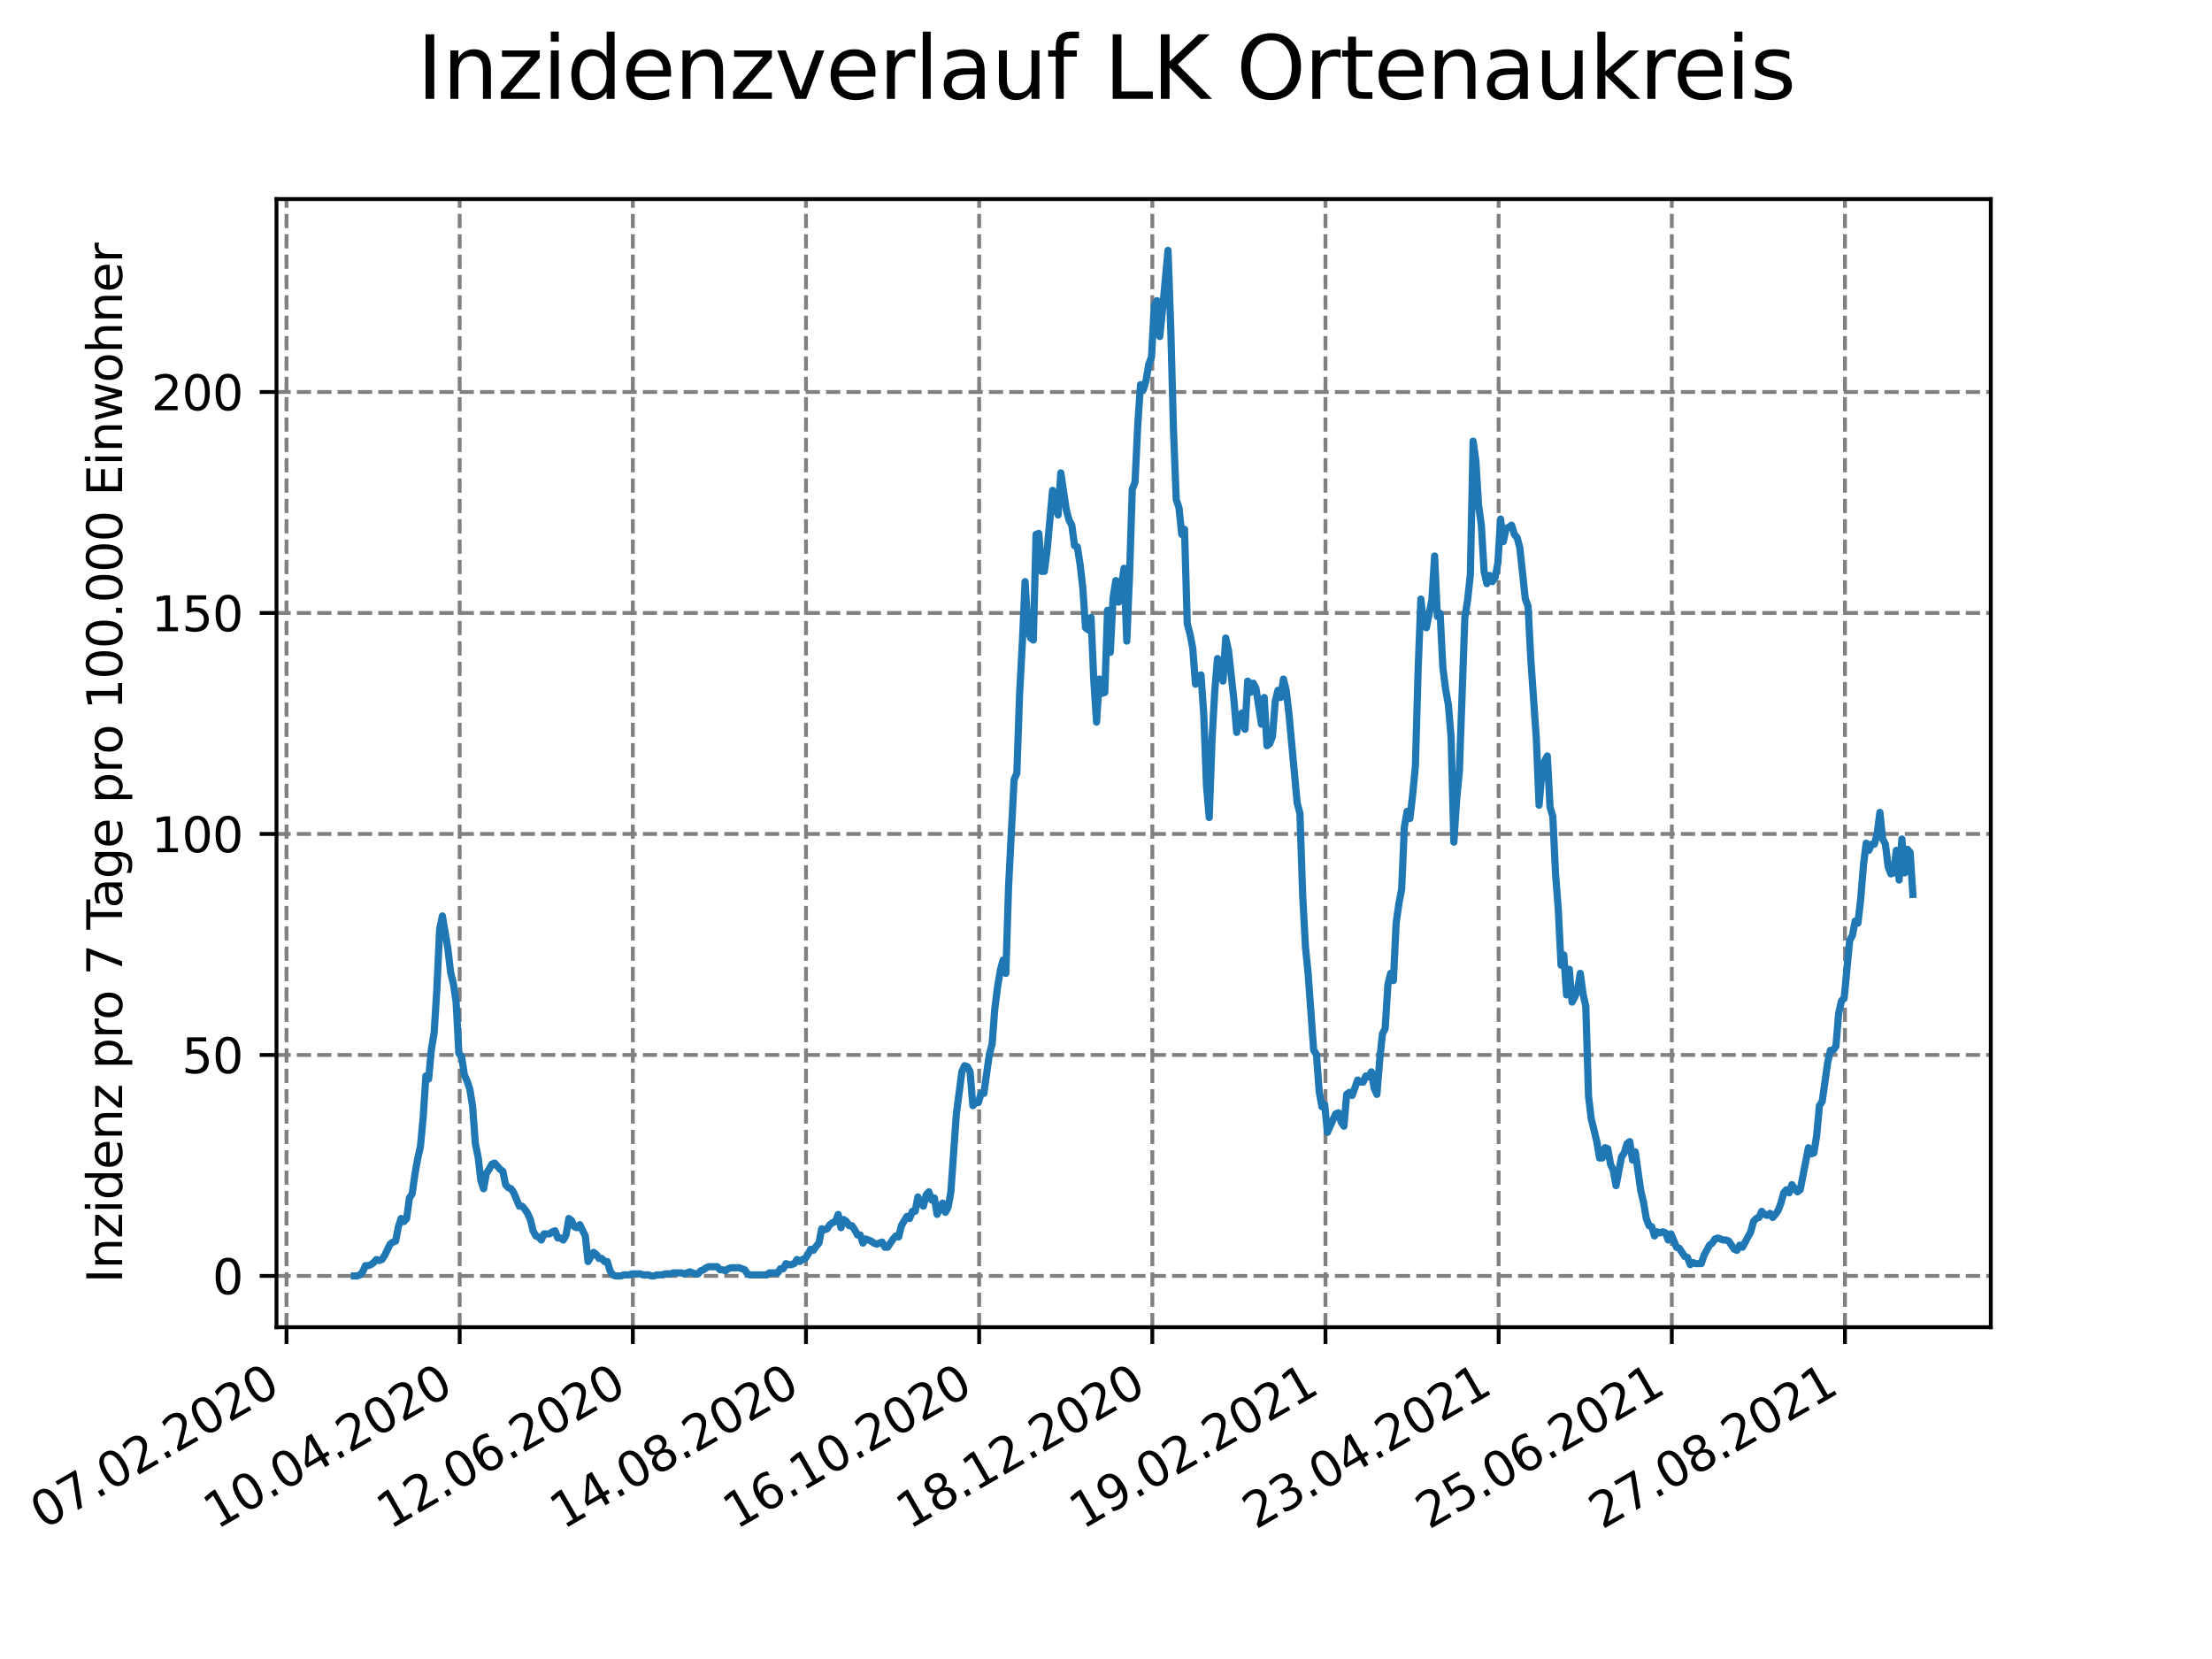 <?xml version="1.0" encoding="utf-8" standalone="no"?>
<!DOCTYPE svg PUBLIC "-//W3C//DTD SVG 1.1//EN"
  "http://www.w3.org/Graphics/SVG/1.1/DTD/svg11.dtd">
<svg height="345.6pt" version="1.1" viewBox="0 0 460.8 345.6" width="460.8pt" xmlns="http://www.w3.org/2000/svg" xmlns:xlink="http://www.w3.org/1999/xlink">
 <defs>
  <style type="text/css">*{stroke-linecap:butt;stroke-linejoin:round;}</style>
 </defs>
 <g id="figure_1">
  <g id="patch_1">
   <path d="M 0 345.6 
L 460.8 345.6 
L 460.8 0 
L 0 0 
z
" style="fill:#ffffff;"/>
  </g>
  <g id="axes_1">
   <g id="patch_2">
    <path d="M 57.6 276.48 
L 414.72 276.48 
L 414.72 41.472 
L 57.6 41.472 
z
" style="fill:#ffffff;"/>
   </g>
   <g id="matplotlib.axis_1">
    <g id="xtick_1">
     <g id="line2d_1">
      <path clip-path="url(#pcaaca13bb4)" d="M 59.685 276.48 
L 59.685 41.472 
" style="fill:none;stroke:#808080;stroke-dasharray:2.96,1.28;stroke-dashoffset:0;stroke-width:0.8;"/>
     </g>
     <g id="line2d_2">
      <defs>
       <path d="M 0 0 
L 0 3.5 
" id="m3cf83a7c91" style="stroke:#000000;stroke-width:0.8;"/>
      </defs>
      <g>
       <use style="stroke:#000000;stroke-width:0.8;" x="59.685" xlink:href="#m3cf83a7c91" y="276.48"/>
      </g>
     </g>
     <g id="text_1">
      <!-- 07.02.2020 -->
      <g transform="translate(9.06 318.689)rotate(-30)scale(0.1 -0.1)">
       <defs>
        <path d="M 2034 4250 
Q 1547 4250 1301 3770 
Q 1056 3291 1056 2328 
Q 1056 1369 1301 889 
Q 1547 409 2034 409 
Q 2525 409 2770 889 
Q 3016 1369 3016 2328 
Q 3016 3291 2770 3770 
Q 2525 4250 2034 4250 
z
M 2034 4750 
Q 2819 4750 3233 4129 
Q 3647 3509 3647 2328 
Q 3647 1150 3233 529 
Q 2819 -91 2034 -91 
Q 1250 -91 836 529 
Q 422 1150 422 2328 
Q 422 3509 836 4129 
Q 1250 4750 2034 4750 
z
" id="DejaVuSans-30" transform="scale(0.016)"/>
        <path d="M 525 4666 
L 3525 4666 
L 3525 4397 
L 1831 0 
L 1172 0 
L 2766 4134 
L 525 4134 
L 525 4666 
z
" id="DejaVuSans-37" transform="scale(0.016)"/>
        <path d="M 684 794 
L 1344 794 
L 1344 0 
L 684 0 
L 684 794 
z
" id="DejaVuSans-2e" transform="scale(0.016)"/>
        <path d="M 1228 531 
L 3431 531 
L 3431 0 
L 469 0 
L 469 531 
Q 828 903 1448 1529 
Q 2069 2156 2228 2338 
Q 2531 2678 2651 2914 
Q 2772 3150 2772 3378 
Q 2772 3750 2511 3984 
Q 2250 4219 1831 4219 
Q 1534 4219 1204 4116 
Q 875 4013 500 3803 
L 500 4441 
Q 881 4594 1212 4672 
Q 1544 4750 1819 4750 
Q 2544 4750 2975 4387 
Q 3406 4025 3406 3419 
Q 3406 3131 3298 2873 
Q 3191 2616 2906 2266 
Q 2828 2175 2409 1742 
Q 1991 1309 1228 531 
z
" id="DejaVuSans-32" transform="scale(0.016)"/>
       </defs>
       <use xlink:href="#DejaVuSans-30"/>
       <use x="63.623" xlink:href="#DejaVuSans-37"/>
       <use x="127.246" xlink:href="#DejaVuSans-2e"/>
       <use x="159.033" xlink:href="#DejaVuSans-30"/>
       <use x="222.656" xlink:href="#DejaVuSans-32"/>
       <use x="286.279" xlink:href="#DejaVuSans-2e"/>
       <use x="318.066" xlink:href="#DejaVuSans-32"/>
       <use x="381.689" xlink:href="#DejaVuSans-30"/>
       <use x="445.312" xlink:href="#DejaVuSans-32"/>
       <use x="508.936" xlink:href="#DejaVuSans-30"/>
      </g>
     </g>
    </g>
    <g id="xtick_2">
     <g id="line2d_3">
      <path clip-path="url(#pcaaca13bb4)" d="M 95.758 276.48 
L 95.758 41.472 
" style="fill:none;stroke:#808080;stroke-dasharray:2.96,1.28;stroke-dashoffset:0;stroke-width:0.8;"/>
     </g>
     <g id="line2d_4">
      <g>
       <use style="stroke:#000000;stroke-width:0.8;" x="95.758" xlink:href="#m3cf83a7c91" y="276.48"/>
      </g>
     </g>
     <g id="text_2">
      <!-- 10.04.2020 -->
      <g transform="translate(45.133 318.689)rotate(-30)scale(0.1 -0.1)">
       <defs>
        <path d="M 794 531 
L 1825 531 
L 1825 4091 
L 703 3866 
L 703 4441 
L 1819 4666 
L 2450 4666 
L 2450 531 
L 3481 531 
L 3481 0 
L 794 0 
L 794 531 
z
" id="DejaVuSans-31" transform="scale(0.016)"/>
        <path d="M 2419 4116 
L 825 1625 
L 2419 1625 
L 2419 4116 
z
M 2253 4666 
L 3047 4666 
L 3047 1625 
L 3713 1625 
L 3713 1100 
L 3047 1100 
L 3047 0 
L 2419 0 
L 2419 1100 
L 313 1100 
L 313 1709 
L 2253 4666 
z
" id="DejaVuSans-34" transform="scale(0.016)"/>
       </defs>
       <use xlink:href="#DejaVuSans-31"/>
       <use x="63.623" xlink:href="#DejaVuSans-30"/>
       <use x="127.246" xlink:href="#DejaVuSans-2e"/>
       <use x="159.033" xlink:href="#DejaVuSans-30"/>
       <use x="222.656" xlink:href="#DejaVuSans-34"/>
       <use x="286.279" xlink:href="#DejaVuSans-2e"/>
       <use x="318.066" xlink:href="#DejaVuSans-32"/>
       <use x="381.689" xlink:href="#DejaVuSans-30"/>
       <use x="445.312" xlink:href="#DejaVuSans-32"/>
       <use x="508.936" xlink:href="#DejaVuSans-30"/>
      </g>
     </g>
    </g>
    <g id="xtick_3">
     <g id="line2d_5">
      <path clip-path="url(#pcaaca13bb4)" d="M 131.831 276.48 
L 131.831 41.472 
" style="fill:none;stroke:#808080;stroke-dasharray:2.96,1.28;stroke-dashoffset:0;stroke-width:0.8;"/>
     </g>
     <g id="line2d_6">
      <g>
       <use style="stroke:#000000;stroke-width:0.8;" x="131.831" xlink:href="#m3cf83a7c91" y="276.48"/>
      </g>
     </g>
     <g id="text_3">
      <!-- 12.06.2020 -->
      <g transform="translate(81.205 318.689)rotate(-30)scale(0.1 -0.1)">
       <defs>
        <path d="M 2113 2584 
Q 1688 2584 1439 2293 
Q 1191 2003 1191 1497 
Q 1191 994 1439 701 
Q 1688 409 2113 409 
Q 2538 409 2786 701 
Q 3034 994 3034 1497 
Q 3034 2003 2786 2293 
Q 2538 2584 2113 2584 
z
M 3366 4563 
L 3366 3988 
Q 3128 4100 2886 4159 
Q 2644 4219 2406 4219 
Q 1781 4219 1451 3797 
Q 1122 3375 1075 2522 
Q 1259 2794 1537 2939 
Q 1816 3084 2150 3084 
Q 2853 3084 3261 2657 
Q 3669 2231 3669 1497 
Q 3669 778 3244 343 
Q 2819 -91 2113 -91 
Q 1303 -91 875 529 
Q 447 1150 447 2328 
Q 447 3434 972 4092 
Q 1497 4750 2381 4750 
Q 2619 4750 2861 4703 
Q 3103 4656 3366 4563 
z
" id="DejaVuSans-36" transform="scale(0.016)"/>
       </defs>
       <use xlink:href="#DejaVuSans-31"/>
       <use x="63.623" xlink:href="#DejaVuSans-32"/>
       <use x="127.246" xlink:href="#DejaVuSans-2e"/>
       <use x="159.033" xlink:href="#DejaVuSans-30"/>
       <use x="222.656" xlink:href="#DejaVuSans-36"/>
       <use x="286.279" xlink:href="#DejaVuSans-2e"/>
       <use x="318.066" xlink:href="#DejaVuSans-32"/>
       <use x="381.689" xlink:href="#DejaVuSans-30"/>
       <use x="445.312" xlink:href="#DejaVuSans-32"/>
       <use x="508.936" xlink:href="#DejaVuSans-30"/>
      </g>
     </g>
    </g>
    <g id="xtick_4">
     <g id="line2d_7">
      <path clip-path="url(#pcaaca13bb4)" d="M 167.903 276.48 
L 167.903 41.472 
" style="fill:none;stroke:#808080;stroke-dasharray:2.96,1.28;stroke-dashoffset:0;stroke-width:0.8;"/>
     </g>
     <g id="line2d_8">
      <g>
       <use style="stroke:#000000;stroke-width:0.8;" x="167.903" xlink:href="#m3cf83a7c91" y="276.48"/>
      </g>
     </g>
     <g id="text_4">
      <!-- 14.08.2020 -->
      <g transform="translate(117.278 318.689)rotate(-30)scale(0.1 -0.1)">
       <defs>
        <path d="M 2034 2216 
Q 1584 2216 1326 1975 
Q 1069 1734 1069 1313 
Q 1069 891 1326 650 
Q 1584 409 2034 409 
Q 2484 409 2743 651 
Q 3003 894 3003 1313 
Q 3003 1734 2745 1975 
Q 2488 2216 2034 2216 
z
M 1403 2484 
Q 997 2584 770 2862 
Q 544 3141 544 3541 
Q 544 4100 942 4425 
Q 1341 4750 2034 4750 
Q 2731 4750 3128 4425 
Q 3525 4100 3525 3541 
Q 3525 3141 3298 2862 
Q 3072 2584 2669 2484 
Q 3125 2378 3379 2068 
Q 3634 1759 3634 1313 
Q 3634 634 3220 271 
Q 2806 -91 2034 -91 
Q 1263 -91 848 271 
Q 434 634 434 1313 
Q 434 1759 690 2068 
Q 947 2378 1403 2484 
z
M 1172 3481 
Q 1172 3119 1398 2916 
Q 1625 2713 2034 2713 
Q 2441 2713 2670 2916 
Q 2900 3119 2900 3481 
Q 2900 3844 2670 4047 
Q 2441 4250 2034 4250 
Q 1625 4250 1398 4047 
Q 1172 3844 1172 3481 
z
" id="DejaVuSans-38" transform="scale(0.016)"/>
       </defs>
       <use xlink:href="#DejaVuSans-31"/>
       <use x="63.623" xlink:href="#DejaVuSans-34"/>
       <use x="127.246" xlink:href="#DejaVuSans-2e"/>
       <use x="159.033" xlink:href="#DejaVuSans-30"/>
       <use x="222.656" xlink:href="#DejaVuSans-38"/>
       <use x="286.279" xlink:href="#DejaVuSans-2e"/>
       <use x="318.066" xlink:href="#DejaVuSans-32"/>
       <use x="381.689" xlink:href="#DejaVuSans-30"/>
       <use x="445.312" xlink:href="#DejaVuSans-32"/>
       <use x="508.936" xlink:href="#DejaVuSans-30"/>
      </g>
     </g>
    </g>
    <g id="xtick_5">
     <g id="line2d_9">
      <path clip-path="url(#pcaaca13bb4)" d="M 203.976 276.48 
L 203.976 41.472 
" style="fill:none;stroke:#808080;stroke-dasharray:2.96,1.28;stroke-dashoffset:0;stroke-width:0.8;"/>
     </g>
     <g id="line2d_10">
      <g>
       <use style="stroke:#000000;stroke-width:0.8;" x="203.976" xlink:href="#m3cf83a7c91" y="276.48"/>
      </g>
     </g>
     <g id="text_5">
      <!-- 16.10.2020 -->
      <g transform="translate(153.351 318.689)rotate(-30)scale(0.1 -0.1)">
       <use xlink:href="#DejaVuSans-31"/>
       <use x="63.623" xlink:href="#DejaVuSans-36"/>
       <use x="127.246" xlink:href="#DejaVuSans-2e"/>
       <use x="159.033" xlink:href="#DejaVuSans-31"/>
       <use x="222.656" xlink:href="#DejaVuSans-30"/>
       <use x="286.279" xlink:href="#DejaVuSans-2e"/>
       <use x="318.066" xlink:href="#DejaVuSans-32"/>
       <use x="381.689" xlink:href="#DejaVuSans-30"/>
       <use x="445.312" xlink:href="#DejaVuSans-32"/>
       <use x="508.936" xlink:href="#DejaVuSans-30"/>
      </g>
     </g>
    </g>
    <g id="xtick_6">
     <g id="line2d_11">
      <path clip-path="url(#pcaaca13bb4)" d="M 240.049 276.48 
L 240.049 41.472 
" style="fill:none;stroke:#808080;stroke-dasharray:2.96,1.28;stroke-dashoffset:0;stroke-width:0.8;"/>
     </g>
     <g id="line2d_12">
      <g>
       <use style="stroke:#000000;stroke-width:0.8;" x="240.049" xlink:href="#m3cf83a7c91" y="276.48"/>
      </g>
     </g>
     <g id="text_6">
      <!-- 18.12.2020 -->
      <g transform="translate(189.424 318.689)rotate(-30)scale(0.1 -0.1)">
       <use xlink:href="#DejaVuSans-31"/>
       <use x="63.623" xlink:href="#DejaVuSans-38"/>
       <use x="127.246" xlink:href="#DejaVuSans-2e"/>
       <use x="159.033" xlink:href="#DejaVuSans-31"/>
       <use x="222.656" xlink:href="#DejaVuSans-32"/>
       <use x="286.279" xlink:href="#DejaVuSans-2e"/>
       <use x="318.066" xlink:href="#DejaVuSans-32"/>
       <use x="381.689" xlink:href="#DejaVuSans-30"/>
       <use x="445.312" xlink:href="#DejaVuSans-32"/>
       <use x="508.936" xlink:href="#DejaVuSans-30"/>
      </g>
     </g>
    </g>
    <g id="xtick_7">
     <g id="line2d_13">
      <path clip-path="url(#pcaaca13bb4)" d="M 276.122 276.48 
L 276.122 41.472 
" style="fill:none;stroke:#808080;stroke-dasharray:2.96,1.28;stroke-dashoffset:0;stroke-width:0.8;"/>
     </g>
     <g id="line2d_14">
      <g>
       <use style="stroke:#000000;stroke-width:0.8;" x="276.122" xlink:href="#m3cf83a7c91" y="276.48"/>
      </g>
     </g>
     <g id="text_7">
      <!-- 19.02.2021 -->
      <g transform="translate(225.496 318.689)rotate(-30)scale(0.1 -0.1)">
       <defs>
        <path d="M 703 97 
L 703 672 
Q 941 559 1184 500 
Q 1428 441 1663 441 
Q 2288 441 2617 861 
Q 2947 1281 2994 2138 
Q 2813 1869 2534 1725 
Q 2256 1581 1919 1581 
Q 1219 1581 811 2004 
Q 403 2428 403 3163 
Q 403 3881 828 4315 
Q 1253 4750 1959 4750 
Q 2769 4750 3195 4129 
Q 3622 3509 3622 2328 
Q 3622 1225 3098 567 
Q 2575 -91 1691 -91 
Q 1453 -91 1209 -44 
Q 966 3 703 97 
z
M 1959 2075 
Q 2384 2075 2632 2365 
Q 2881 2656 2881 3163 
Q 2881 3666 2632 3958 
Q 2384 4250 1959 4250 
Q 1534 4250 1286 3958 
Q 1038 3666 1038 3163 
Q 1038 2656 1286 2365 
Q 1534 2075 1959 2075 
z
" id="DejaVuSans-39" transform="scale(0.016)"/>
       </defs>
       <use xlink:href="#DejaVuSans-31"/>
       <use x="63.623" xlink:href="#DejaVuSans-39"/>
       <use x="127.246" xlink:href="#DejaVuSans-2e"/>
       <use x="159.033" xlink:href="#DejaVuSans-30"/>
       <use x="222.656" xlink:href="#DejaVuSans-32"/>
       <use x="286.279" xlink:href="#DejaVuSans-2e"/>
       <use x="318.066" xlink:href="#DejaVuSans-32"/>
       <use x="381.689" xlink:href="#DejaVuSans-30"/>
       <use x="445.312" xlink:href="#DejaVuSans-32"/>
       <use x="508.936" xlink:href="#DejaVuSans-31"/>
      </g>
     </g>
    </g>
    <g id="xtick_8">
     <g id="line2d_15">
      <path clip-path="url(#pcaaca13bb4)" d="M 312.194 276.48 
L 312.194 41.472 
" style="fill:none;stroke:#808080;stroke-dasharray:2.96,1.28;stroke-dashoffset:0;stroke-width:0.8;"/>
     </g>
     <g id="line2d_16">
      <g>
       <use style="stroke:#000000;stroke-width:0.8;" x="312.194" xlink:href="#m3cf83a7c91" y="276.48"/>
      </g>
     </g>
     <g id="text_8">
      <!-- 23.04.2021 -->
      <g transform="translate(261.569 318.689)rotate(-30)scale(0.1 -0.1)">
       <defs>
        <path d="M 2597 2516 
Q 3050 2419 3304 2112 
Q 3559 1806 3559 1356 
Q 3559 666 3084 287 
Q 2609 -91 1734 -91 
Q 1441 -91 1130 -33 
Q 819 25 488 141 
L 488 750 
Q 750 597 1062 519 
Q 1375 441 1716 441 
Q 2309 441 2620 675 
Q 2931 909 2931 1356 
Q 2931 1769 2642 2001 
Q 2353 2234 1838 2234 
L 1294 2234 
L 1294 2753 
L 1863 2753 
Q 2328 2753 2575 2939 
Q 2822 3125 2822 3475 
Q 2822 3834 2567 4026 
Q 2313 4219 1838 4219 
Q 1578 4219 1281 4162 
Q 984 4106 628 3988 
L 628 4550 
Q 988 4650 1302 4700 
Q 1616 4750 1894 4750 
Q 2613 4750 3031 4423 
Q 3450 4097 3450 3541 
Q 3450 3153 3228 2886 
Q 3006 2619 2597 2516 
z
" id="DejaVuSans-33" transform="scale(0.016)"/>
       </defs>
       <use xlink:href="#DejaVuSans-32"/>
       <use x="63.623" xlink:href="#DejaVuSans-33"/>
       <use x="127.246" xlink:href="#DejaVuSans-2e"/>
       <use x="159.033" xlink:href="#DejaVuSans-30"/>
       <use x="222.656" xlink:href="#DejaVuSans-34"/>
       <use x="286.279" xlink:href="#DejaVuSans-2e"/>
       <use x="318.066" xlink:href="#DejaVuSans-32"/>
       <use x="381.689" xlink:href="#DejaVuSans-30"/>
       <use x="445.312" xlink:href="#DejaVuSans-32"/>
       <use x="508.936" xlink:href="#DejaVuSans-31"/>
      </g>
     </g>
    </g>
    <g id="xtick_9">
     <g id="line2d_17">
      <path clip-path="url(#pcaaca13bb4)" d="M 348.267 276.48 
L 348.267 41.472 
" style="fill:none;stroke:#808080;stroke-dasharray:2.96,1.28;stroke-dashoffset:0;stroke-width:0.8;"/>
     </g>
     <g id="line2d_18">
      <g>
       <use style="stroke:#000000;stroke-width:0.8;" x="348.267" xlink:href="#m3cf83a7c91" y="276.48"/>
      </g>
     </g>
     <g id="text_9">
      <!-- 25.06.2021 -->
      <g transform="translate(297.642 318.689)rotate(-30)scale(0.1 -0.1)">
       <defs>
        <path d="M 691 4666 
L 3169 4666 
L 3169 4134 
L 1269 4134 
L 1269 2991 
Q 1406 3038 1543 3061 
Q 1681 3084 1819 3084 
Q 2600 3084 3056 2656 
Q 3513 2228 3513 1497 
Q 3513 744 3044 326 
Q 2575 -91 1722 -91 
Q 1428 -91 1123 -41 
Q 819 9 494 109 
L 494 744 
Q 775 591 1075 516 
Q 1375 441 1709 441 
Q 2250 441 2565 725 
Q 2881 1009 2881 1497 
Q 2881 1984 2565 2268 
Q 2250 2553 1709 2553 
Q 1456 2553 1204 2497 
Q 953 2441 691 2322 
L 691 4666 
z
" id="DejaVuSans-35" transform="scale(0.016)"/>
       </defs>
       <use xlink:href="#DejaVuSans-32"/>
       <use x="63.623" xlink:href="#DejaVuSans-35"/>
       <use x="127.246" xlink:href="#DejaVuSans-2e"/>
       <use x="159.033" xlink:href="#DejaVuSans-30"/>
       <use x="222.656" xlink:href="#DejaVuSans-36"/>
       <use x="286.279" xlink:href="#DejaVuSans-2e"/>
       <use x="318.066" xlink:href="#DejaVuSans-32"/>
       <use x="381.689" xlink:href="#DejaVuSans-30"/>
       <use x="445.312" xlink:href="#DejaVuSans-32"/>
       <use x="508.936" xlink:href="#DejaVuSans-31"/>
      </g>
     </g>
    </g>
    <g id="xtick_10">
     <g id="line2d_19">
      <path clip-path="url(#pcaaca13bb4)" d="M 384.34 276.48 
L 384.34 41.472 
" style="fill:none;stroke:#808080;stroke-dasharray:2.96,1.28;stroke-dashoffset:0;stroke-width:0.8;"/>
     </g>
     <g id="line2d_20">
      <g>
       <use style="stroke:#000000;stroke-width:0.8;" x="384.34" xlink:href="#m3cf83a7c91" y="276.48"/>
      </g>
     </g>
     <g id="text_10">
      <!-- 27.08.2021 -->
      <g transform="translate(333.714 318.689)rotate(-30)scale(0.1 -0.1)">
       <use xlink:href="#DejaVuSans-32"/>
       <use x="63.623" xlink:href="#DejaVuSans-37"/>
       <use x="127.246" xlink:href="#DejaVuSans-2e"/>
       <use x="159.033" xlink:href="#DejaVuSans-30"/>
       <use x="222.656" xlink:href="#DejaVuSans-38"/>
       <use x="286.279" xlink:href="#DejaVuSans-2e"/>
       <use x="318.066" xlink:href="#DejaVuSans-32"/>
       <use x="381.689" xlink:href="#DejaVuSans-30"/>
       <use x="445.312" xlink:href="#DejaVuSans-32"/>
       <use x="508.936" xlink:href="#DejaVuSans-31"/>
      </g>
     </g>
    </g>
   </g>
   <g id="matplotlib.axis_2">
    <g id="ytick_1">
     <g id="line2d_21">
      <path clip-path="url(#pcaaca13bb4)" d="M 57.6 265.798 
L 414.72 265.798 
" style="fill:none;stroke:#808080;stroke-dasharray:2.96,1.28;stroke-dashoffset:0;stroke-width:0.8;"/>
     </g>
     <g id="line2d_22">
      <defs>
       <path d="M 0 0 
L -3.5 0 
" id="m56c0734b3c" style="stroke:#000000;stroke-width:0.8;"/>
      </defs>
      <g>
       <use style="stroke:#000000;stroke-width:0.8;" x="57.6" xlink:href="#m56c0734b3c" y="265.798"/>
      </g>
     </g>
     <g id="text_11">
      <!-- 0 -->
      <g transform="translate(44.237 269.597)scale(0.1 -0.1)">
       <use xlink:href="#DejaVuSans-30"/>
      </g>
     </g>
    </g>
    <g id="ytick_2">
     <g id="line2d_23">
      <path clip-path="url(#pcaaca13bb4)" d="M 57.6 219.763 
L 414.72 219.763 
" style="fill:none;stroke:#808080;stroke-dasharray:2.96,1.28;stroke-dashoffset:0;stroke-width:0.8;"/>
     </g>
     <g id="line2d_24">
      <g>
       <use style="stroke:#000000;stroke-width:0.8;" x="57.6" xlink:href="#m56c0734b3c" y="219.763"/>
      </g>
     </g>
     <g id="text_12">
      <!-- 50 -->
      <g transform="translate(37.875 223.562)scale(0.1 -0.1)">
       <use xlink:href="#DejaVuSans-35"/>
       <use x="63.623" xlink:href="#DejaVuSans-30"/>
      </g>
     </g>
    </g>
    <g id="ytick_3">
     <g id="line2d_25">
      <path clip-path="url(#pcaaca13bb4)" d="M 57.6 173.727 
L 414.72 173.727 
" style="fill:none;stroke:#808080;stroke-dasharray:2.96,1.28;stroke-dashoffset:0;stroke-width:0.8;"/>
     </g>
     <g id="line2d_26">
      <g>
       <use style="stroke:#000000;stroke-width:0.8;" x="57.6" xlink:href="#m56c0734b3c" y="173.727"/>
      </g>
     </g>
     <g id="text_13">
      <!-- 100 -->
      <g transform="translate(31.512 177.527)scale(0.1 -0.1)">
       <use xlink:href="#DejaVuSans-31"/>
       <use x="63.623" xlink:href="#DejaVuSans-30"/>
       <use x="127.246" xlink:href="#DejaVuSans-30"/>
      </g>
     </g>
    </g>
    <g id="ytick_4">
     <g id="line2d_27">
      <path clip-path="url(#pcaaca13bb4)" d="M 57.6 127.692 
L 414.72 127.692 
" style="fill:none;stroke:#808080;stroke-dasharray:2.96,1.28;stroke-dashoffset:0;stroke-width:0.8;"/>
     </g>
     <g id="line2d_28">
      <g>
       <use style="stroke:#000000;stroke-width:0.8;" x="57.6" xlink:href="#m56c0734b3c" y="127.692"/>
      </g>
     </g>
     <g id="text_14">
      <!-- 150 -->
      <g transform="translate(31.512 131.491)scale(0.1 -0.1)">
       <use xlink:href="#DejaVuSans-31"/>
       <use x="63.623" xlink:href="#DejaVuSans-35"/>
       <use x="127.246" xlink:href="#DejaVuSans-30"/>
      </g>
     </g>
    </g>
    <g id="ytick_5">
     <g id="line2d_29">
      <path clip-path="url(#pcaaca13bb4)" d="M 57.6 81.657 
L 414.72 81.657 
" style="fill:none;stroke:#808080;stroke-dasharray:2.96,1.28;stroke-dashoffset:0;stroke-width:0.8;"/>
     </g>
     <g id="line2d_30">
      <g>
       <use style="stroke:#000000;stroke-width:0.8;" x="57.6" xlink:href="#m56c0734b3c" y="81.657"/>
      </g>
     </g>
     <g id="text_15">
      <!-- 200 -->
      <g transform="translate(31.512 85.456)scale(0.1 -0.1)">
       <use xlink:href="#DejaVuSans-32"/>
       <use x="63.623" xlink:href="#DejaVuSans-30"/>
       <use x="127.246" xlink:href="#DejaVuSans-30"/>
      </g>
     </g>
    </g>
    <g id="text_16">
     <!-- Inzidenz pro 7 Tage pro 100.000 Einwohner -->
     <g transform="translate(25.433 267.301)rotate(-90)scale(0.1 -0.1)">
      <defs>
       <path d="M 628 4666 
L 1259 4666 
L 1259 0 
L 628 0 
L 628 4666 
z
" id="DejaVuSans-49" transform="scale(0.016)"/>
       <path d="M 3513 2113 
L 3513 0 
L 2938 0 
L 2938 2094 
Q 2938 2591 2744 2837 
Q 2550 3084 2163 3084 
Q 1697 3084 1428 2787 
Q 1159 2491 1159 1978 
L 1159 0 
L 581 0 
L 581 3500 
L 1159 3500 
L 1159 2956 
Q 1366 3272 1645 3428 
Q 1925 3584 2291 3584 
Q 2894 3584 3203 3211 
Q 3513 2838 3513 2113 
z
" id="DejaVuSans-6e" transform="scale(0.016)"/>
       <path d="M 353 3500 
L 3084 3500 
L 3084 2975 
L 922 459 
L 3084 459 
L 3084 0 
L 275 0 
L 275 525 
L 2438 3041 
L 353 3041 
L 353 3500 
z
" id="DejaVuSans-7a" transform="scale(0.016)"/>
       <path d="M 603 3500 
L 1178 3500 
L 1178 0 
L 603 0 
L 603 3500 
z
M 603 4863 
L 1178 4863 
L 1178 4134 
L 603 4134 
L 603 4863 
z
" id="DejaVuSans-69" transform="scale(0.016)"/>
       <path d="M 2906 2969 
L 2906 4863 
L 3481 4863 
L 3481 0 
L 2906 0 
L 2906 525 
Q 2725 213 2448 61 
Q 2172 -91 1784 -91 
Q 1150 -91 751 415 
Q 353 922 353 1747 
Q 353 2572 751 3078 
Q 1150 3584 1784 3584 
Q 2172 3584 2448 3432 
Q 2725 3281 2906 2969 
z
M 947 1747 
Q 947 1113 1208 752 
Q 1469 391 1925 391 
Q 2381 391 2643 752 
Q 2906 1113 2906 1747 
Q 2906 2381 2643 2742 
Q 2381 3103 1925 3103 
Q 1469 3103 1208 2742 
Q 947 2381 947 1747 
z
" id="DejaVuSans-64" transform="scale(0.016)"/>
       <path d="M 3597 1894 
L 3597 1613 
L 953 1613 
Q 991 1019 1311 708 
Q 1631 397 2203 397 
Q 2534 397 2845 478 
Q 3156 559 3463 722 
L 3463 178 
Q 3153 47 2828 -22 
Q 2503 -91 2169 -91 
Q 1331 -91 842 396 
Q 353 884 353 1716 
Q 353 2575 817 3079 
Q 1281 3584 2069 3584 
Q 2775 3584 3186 3129 
Q 3597 2675 3597 1894 
z
M 3022 2063 
Q 3016 2534 2758 2815 
Q 2500 3097 2075 3097 
Q 1594 3097 1305 2825 
Q 1016 2553 972 2059 
L 3022 2063 
z
" id="DejaVuSans-65" transform="scale(0.016)"/>
       <path id="DejaVuSans-20" transform="scale(0.016)"/>
       <path d="M 1159 525 
L 1159 -1331 
L 581 -1331 
L 581 3500 
L 1159 3500 
L 1159 2969 
Q 1341 3281 1617 3432 
Q 1894 3584 2278 3584 
Q 2916 3584 3314 3078 
Q 3713 2572 3713 1747 
Q 3713 922 3314 415 
Q 2916 -91 2278 -91 
Q 1894 -91 1617 61 
Q 1341 213 1159 525 
z
M 3116 1747 
Q 3116 2381 2855 2742 
Q 2594 3103 2138 3103 
Q 1681 3103 1420 2742 
Q 1159 2381 1159 1747 
Q 1159 1113 1420 752 
Q 1681 391 2138 391 
Q 2594 391 2855 752 
Q 3116 1113 3116 1747 
z
" id="DejaVuSans-70" transform="scale(0.016)"/>
       <path d="M 2631 2963 
Q 2534 3019 2420 3045 
Q 2306 3072 2169 3072 
Q 1681 3072 1420 2755 
Q 1159 2438 1159 1844 
L 1159 0 
L 581 0 
L 581 3500 
L 1159 3500 
L 1159 2956 
Q 1341 3275 1631 3429 
Q 1922 3584 2338 3584 
Q 2397 3584 2469 3576 
Q 2541 3569 2628 3553 
L 2631 2963 
z
" id="DejaVuSans-72" transform="scale(0.016)"/>
       <path d="M 1959 3097 
Q 1497 3097 1228 2736 
Q 959 2375 959 1747 
Q 959 1119 1226 758 
Q 1494 397 1959 397 
Q 2419 397 2687 759 
Q 2956 1122 2956 1747 
Q 2956 2369 2687 2733 
Q 2419 3097 1959 3097 
z
M 1959 3584 
Q 2709 3584 3137 3096 
Q 3566 2609 3566 1747 
Q 3566 888 3137 398 
Q 2709 -91 1959 -91 
Q 1206 -91 779 398 
Q 353 888 353 1747 
Q 353 2609 779 3096 
Q 1206 3584 1959 3584 
z
" id="DejaVuSans-6f" transform="scale(0.016)"/>
       <path d="M -19 4666 
L 3928 4666 
L 3928 4134 
L 2272 4134 
L 2272 0 
L 1638 0 
L 1638 4134 
L -19 4134 
L -19 4666 
z
" id="DejaVuSans-54" transform="scale(0.016)"/>
       <path d="M 2194 1759 
Q 1497 1759 1228 1600 
Q 959 1441 959 1056 
Q 959 750 1161 570 
Q 1363 391 1709 391 
Q 2188 391 2477 730 
Q 2766 1069 2766 1631 
L 2766 1759 
L 2194 1759 
z
M 3341 1997 
L 3341 0 
L 2766 0 
L 2766 531 
Q 2569 213 2275 61 
Q 1981 -91 1556 -91 
Q 1019 -91 701 211 
Q 384 513 384 1019 
Q 384 1609 779 1909 
Q 1175 2209 1959 2209 
L 2766 2209 
L 2766 2266 
Q 2766 2663 2505 2880 
Q 2244 3097 1772 3097 
Q 1472 3097 1187 3025 
Q 903 2953 641 2809 
L 641 3341 
Q 956 3463 1253 3523 
Q 1550 3584 1831 3584 
Q 2591 3584 2966 3190 
Q 3341 2797 3341 1997 
z
" id="DejaVuSans-61" transform="scale(0.016)"/>
       <path d="M 2906 1791 
Q 2906 2416 2648 2759 
Q 2391 3103 1925 3103 
Q 1463 3103 1205 2759 
Q 947 2416 947 1791 
Q 947 1169 1205 825 
Q 1463 481 1925 481 
Q 2391 481 2648 825 
Q 2906 1169 2906 1791 
z
M 3481 434 
Q 3481 -459 3084 -895 
Q 2688 -1331 1869 -1331 
Q 1566 -1331 1297 -1286 
Q 1028 -1241 775 -1147 
L 775 -588 
Q 1028 -725 1275 -790 
Q 1522 -856 1778 -856 
Q 2344 -856 2625 -561 
Q 2906 -266 2906 331 
L 2906 616 
Q 2728 306 2450 153 
Q 2172 0 1784 0 
Q 1141 0 747 490 
Q 353 981 353 1791 
Q 353 2603 747 3093 
Q 1141 3584 1784 3584 
Q 2172 3584 2450 3431 
Q 2728 3278 2906 2969 
L 2906 3500 
L 3481 3500 
L 3481 434 
z
" id="DejaVuSans-67" transform="scale(0.016)"/>
       <path d="M 628 4666 
L 3578 4666 
L 3578 4134 
L 1259 4134 
L 1259 2753 
L 3481 2753 
L 3481 2222 
L 1259 2222 
L 1259 531 
L 3634 531 
L 3634 0 
L 628 0 
L 628 4666 
z
" id="DejaVuSans-45" transform="scale(0.016)"/>
       <path d="M 269 3500 
L 844 3500 
L 1563 769 
L 2278 3500 
L 2956 3500 
L 3675 769 
L 4391 3500 
L 4966 3500 
L 4050 0 
L 3372 0 
L 2619 2869 
L 1863 0 
L 1184 0 
L 269 3500 
z
" id="DejaVuSans-77" transform="scale(0.016)"/>
       <path d="M 3513 2113 
L 3513 0 
L 2938 0 
L 2938 2094 
Q 2938 2591 2744 2837 
Q 2550 3084 2163 3084 
Q 1697 3084 1428 2787 
Q 1159 2491 1159 1978 
L 1159 0 
L 581 0 
L 581 4863 
L 1159 4863 
L 1159 2956 
Q 1366 3272 1645 3428 
Q 1925 3584 2291 3584 
Q 2894 3584 3203 3211 
Q 3513 2838 3513 2113 
z
" id="DejaVuSans-68" transform="scale(0.016)"/>
      </defs>
      <use xlink:href="#DejaVuSans-49"/>
      <use x="29.492" xlink:href="#DejaVuSans-6e"/>
      <use x="92.871" xlink:href="#DejaVuSans-7a"/>
      <use x="145.361" xlink:href="#DejaVuSans-69"/>
      <use x="173.145" xlink:href="#DejaVuSans-64"/>
      <use x="236.621" xlink:href="#DejaVuSans-65"/>
      <use x="298.145" xlink:href="#DejaVuSans-6e"/>
      <use x="361.523" xlink:href="#DejaVuSans-7a"/>
      <use x="414.014" xlink:href="#DejaVuSans-20"/>
      <use x="445.801" xlink:href="#DejaVuSans-70"/>
      <use x="509.277" xlink:href="#DejaVuSans-72"/>
      <use x="548.141" xlink:href="#DejaVuSans-6f"/>
      <use x="609.322" xlink:href="#DejaVuSans-20"/>
      <use x="641.109" xlink:href="#DejaVuSans-37"/>
      <use x="704.732" xlink:href="#DejaVuSans-20"/>
      <use x="736.52" xlink:href="#DejaVuSans-54"/>
      <use x="781.104" xlink:href="#DejaVuSans-61"/>
      <use x="842.383" xlink:href="#DejaVuSans-67"/>
      <use x="905.859" xlink:href="#DejaVuSans-65"/>
      <use x="967.383" xlink:href="#DejaVuSans-20"/>
      <use x="999.17" xlink:href="#DejaVuSans-70"/>
      <use x="1062.646" xlink:href="#DejaVuSans-72"/>
      <use x="1101.51" xlink:href="#DejaVuSans-6f"/>
      <use x="1162.691" xlink:href="#DejaVuSans-20"/>
      <use x="1194.479" xlink:href="#DejaVuSans-31"/>
      <use x="1258.102" xlink:href="#DejaVuSans-30"/>
      <use x="1321.725" xlink:href="#DejaVuSans-30"/>
      <use x="1385.348" xlink:href="#DejaVuSans-2e"/>
      <use x="1417.135" xlink:href="#DejaVuSans-30"/>
      <use x="1480.758" xlink:href="#DejaVuSans-30"/>
      <use x="1544.381" xlink:href="#DejaVuSans-30"/>
      <use x="1608.004" xlink:href="#DejaVuSans-20"/>
      <use x="1639.791" xlink:href="#DejaVuSans-45"/>
      <use x="1702.975" xlink:href="#DejaVuSans-69"/>
      <use x="1730.758" xlink:href="#DejaVuSans-6e"/>
      <use x="1794.137" xlink:href="#DejaVuSans-77"/>
      <use x="1875.924" xlink:href="#DejaVuSans-6f"/>
      <use x="1937.105" xlink:href="#DejaVuSans-68"/>
      <use x="2000.484" xlink:href="#DejaVuSans-6e"/>
      <use x="2063.863" xlink:href="#DejaVuSans-65"/>
      <use x="2125.387" xlink:href="#DejaVuSans-72"/>
     </g>
    </g>
   </g>
   <g id="line2d_31">
    <path clip-path="url(#pcaaca13bb4)" d="M 73.833 265.798 
L 74.405 265.798 
L 74.978 265.584 
L 75.55 264.943 
L 76.123 263.661 
L 76.696 263.661 
L 77.268 263.448 
L 77.841 263.02 
L 78.413 262.38 
L 78.986 262.593 
L 79.559 262.38 
L 80.131 261.525 
L 81.276 259.175 
L 81.849 258.748 
L 82.421 258.534 
L 82.994 255.543 
L 83.567 253.834 
L 84.139 254.475 
L 84.712 253.834 
L 85.284 249.561 
L 85.857 248.706 
L 86.43 244.647 
L 87.002 241.442 
L 87.575 238.879 
L 88.147 232.897 
L 88.72 224.137 
L 89.292 224.778 
L 89.865 218.583 
L 90.438 215.164 
L 91.01 205.978 
L 91.583 193.586 
L 92.155 190.809 
L 93.301 197.645 
L 93.873 202.559 
L 94.446 204.909 
L 95.018 208.755 
L 95.591 219.437 
L 96.163 220.078 
L 96.736 223.924 
L 97.309 225.206 
L 97.881 226.915 
L 98.454 230.547 
L 99.026 238.238 
L 99.599 241.015 
L 100.172 245.929 
L 100.744 247.638 
L 101.317 244.433 
L 101.889 243.579 
L 102.462 242.511 
L 103.034 242.297 
L 104.18 243.579 
L 104.752 244.006 
L 105.325 246.784 
L 105.897 247.424 
L 106.47 247.638 
L 107.043 248.493 
L 108.188 251.27 
L 108.76 251.27 
L 109.333 251.911 
L 109.905 252.766 
L 110.478 254.047 
L 111.051 256.397 
L 111.623 257.466 
L 112.196 257.679 
L 112.768 258.32 
L 113.341 257.038 
L 114.486 257.038 
L 115.059 256.611 
L 115.631 256.397 
L 116.204 257.893 
L 116.776 257.893 
L 117.349 258.32 
L 117.922 257.252 
L 118.494 253.834 
L 119.067 254.261 
L 119.639 255.543 
L 120.212 255.757 
L 120.785 255.116 
L 121.93 257.466 
L 122.502 262.807 
L 123.647 260.884 
L 124.22 261.311 
L 124.793 262.166 
L 125.365 262.166 
L 125.938 262.807 
L 126.51 262.807 
L 127.083 264.73 
L 127.656 265.584 
L 128.228 265.798 
L 129.373 265.798 
L 129.946 265.584 
L 131.091 265.584 
L 131.664 265.371 
L 133.381 265.371 
L 133.954 265.584 
L 135.099 265.584 
L 135.672 265.798 
L 136.244 265.798 
L 136.817 265.584 
L 137.962 265.584 
L 138.535 265.371 
L 139.68 265.371 
L 140.252 265.157 
L 141.97 265.157 
L 142.543 265.371 
L 143.688 264.943 
L 144.833 265.371 
L 145.406 265.371 
L 145.978 264.73 
L 146.551 264.516 
L 147.123 264.089 
L 147.696 263.875 
L 149.414 263.875 
L 149.986 264.516 
L 150.559 264.516 
L 151.131 264.73 
L 151.704 264.302 
L 152.277 264.089 
L 153.994 264.089 
L 155.14 264.516 
L 155.712 265.371 
L 156.285 265.584 
L 159.72 265.584 
L 160.293 265.157 
L 162.011 265.157 
L 162.583 264.302 
L 163.156 264.302 
L 163.728 263.234 
L 164.301 263.448 
L 164.873 263.448 
L 165.446 263.234 
L 166.019 262.38 
L 166.591 262.807 
L 167.164 262.38 
L 167.736 262.166 
L 168.309 261.311 
L 168.882 260.243 
L 169.454 260.457 
L 170.027 259.602 
L 170.599 258.961 
L 171.172 255.97 
L 171.744 256.184 
L 172.317 255.97 
L 172.89 255.116 
L 173.462 254.688 
L 174.035 254.475 
L 174.607 252.979 
L 175.18 255.757 
L 175.752 254.047 
L 176.325 254.475 
L 176.898 255.329 
L 177.47 255.329 
L 178.043 256.184 
L 178.615 257.252 
L 179.188 257.252 
L 179.761 258.961 
L 180.333 258.107 
L 181.478 258.534 
L 182.051 258.961 
L 182.623 259.175 
L 183.769 258.748 
L 184.341 259.816 
L 184.914 259.816 
L 186.059 258.107 
L 186.632 257.466 
L 187.204 257.679 
L 187.777 255.329 
L 188.922 253.406 
L 189.494 253.834 
L 190.067 252.338 
L 190.64 252.338 
L 191.212 249.347 
L 191.785 250.629 
L 192.357 251.27 
L 192.93 248.92 
L 193.503 248.279 
L 194.075 249.988 
L 194.648 249.561 
L 195.22 252.979 
L 196.365 250.629 
L 196.938 252.552 
L 197.511 251.484 
L 198.083 248.279 
L 199.228 232.042 
L 200.374 223.283 
L 200.946 222.001 
L 201.519 222.215 
L 202.091 223.283 
L 202.664 230.333 
L 203.236 229.692 
L 203.809 229.692 
L 204.382 227.769 
L 204.954 227.769 
L 206.099 219.651 
L 206.672 217.514 
L 207.245 210.037 
L 207.817 205.55 
L 208.39 202.132 
L 208.962 199.996 
L 209.535 202.773 
L 210.107 184.613 
L 211.253 162.394 
L 211.825 161.112 
L 212.398 144.662 
L 212.97 133.98 
L 213.543 121.161 
L 214.116 130.561 
L 214.688 132.911 
L 215.261 133.339 
L 215.833 111.333 
L 216.406 111.12 
L 216.978 119.025 
L 217.551 119.025 
L 218.124 114.752 
L 219.269 102.147 
L 219.841 105.351 
L 220.414 107.274 
L 220.987 98.515 
L 222.132 106.206 
L 222.704 108.342 
L 223.277 109.411 
L 223.849 113.684 
L 224.422 113.897 
L 224.995 117.529 
L 225.567 122.443 
L 226.14 130.775 
L 226.712 131.202 
L 227.285 128.639 
L 227.858 141.671 
L 228.43 150.43 
L 229.003 141.457 
L 229.575 144.448 
L 230.148 144.235 
L 230.72 127.143 
L 231.293 135.902 
L 231.866 124.579 
L 232.438 120.947 
L 233.011 125.434 
L 233.583 122.229 
L 234.156 118.384 
L 234.729 133.552 
L 235.301 119.879 
L 235.874 101.933 
L 236.446 100.438 
L 237.019 88.474 
L 237.591 80.141 
L 238.164 81.21 
L 238.737 79.287 
L 239.309 75.869 
L 239.882 74.373 
L 240.454 63.691 
L 241.027 62.623 
L 241.6 70.1 
L 242.172 64.546 
L 243.317 52.154 
L 243.89 68.391 
L 244.462 89.755 
L 245.035 104.07 
L 245.608 105.779 
L 246.18 111.333 
L 246.753 110.265 
L 247.325 129.92 
L 247.898 132.057 
L 248.471 135.048 
L 249.043 142.525 
L 249.616 140.816 
L 250.188 140.603 
L 250.761 148.721 
L 251.333 163.676 
L 251.906 170.299 
L 252.479 154.276 
L 253.051 144.021 
L 253.624 137.184 
L 254.196 139.962 
L 254.769 141.885 
L 255.342 132.911 
L 255.914 135.475 
L 257.059 145.944 
L 257.632 152.567 
L 258.204 149.148 
L 258.777 148.507 
L 259.35 151.926 
L 259.922 141.885 
L 260.495 144.235 
L 261.067 142.312 
L 261.64 143.38 
L 262.785 150.858 
L 263.358 145.303 
L 263.93 155.344 
L 264.503 154.917 
L 265.075 153.421 
L 265.648 146.157 
L 266.221 143.807 
L 266.793 145.303 
L 267.366 141.457 
L 267.938 143.807 
L 268.511 148.721 
L 270.229 167.308 
L 270.801 169.445 
L 271.374 186.536 
L 271.946 197.218 
L 272.519 202.987 
L 273.664 218.796 
L 274.237 219.651 
L 274.809 227.342 
L 275.382 230.547 
L 275.955 230.119 
L 276.527 235.888 
L 278.245 232.042 
L 278.817 231.828 
L 279.39 233.751 
L 279.963 234.606 
L 280.535 227.983 
L 281.108 227.556 
L 281.68 228.197 
L 282.826 224.992 
L 283.398 225.419 
L 283.971 225.419 
L 284.543 224.137 
L 285.116 224.351 
L 285.688 223.283 
L 286.261 226.701 
L 286.834 227.983 
L 287.406 220.933 
L 287.979 215.378 
L 288.551 214.31 
L 289.124 205.123 
L 289.697 202.773 
L 290.269 204.268 
L 290.842 192.304 
L 291.414 188.245 
L 291.987 185.254 
L 292.559 172.222 
L 293.132 169.017 
L 293.705 170.513 
L 294.277 165.599 
L 294.85 159.617 
L 295.422 139.534 
L 295.995 124.793 
L 296.568 130.134 
L 297.14 130.775 
L 298.285 125.007 
L 298.858 115.82 
L 299.43 128.425 
L 300.003 127.784 
L 300.576 139.107 
L 301.148 143.594 
L 301.721 146.798 
L 302.293 153.635 
L 302.866 175.427 
L 303.438 166.667 
L 304.011 160.685 
L 305.156 128.639 
L 305.729 125.007 
L 306.301 119.666 
L 306.874 91.892 
L 307.447 95.951 
L 308.019 105.351 
L 308.592 109.411 
L 309.164 119.025 
L 309.737 121.588 
L 310.309 119.879 
L 310.882 121.161 
L 311.455 120.307 
L 312.027 117.315 
L 312.6 108.129 
L 313.172 112.829 
L 313.745 110.052 
L 314.318 109.838 
L 314.89 109.411 
L 315.463 111.333 
L 316.035 111.974 
L 316.608 114.111 
L 317.753 124.793 
L 318.326 126.289 
L 318.898 137.398 
L 320.043 153.849 
L 320.616 167.735 
L 321.189 161.112 
L 321.761 158.549 
L 322.334 157.48 
L 322.906 168.163 
L 323.479 170.085 
L 324.051 182.05 
L 324.624 189.527 
L 325.197 201.064 
L 325.769 198.927 
L 326.342 207.259 
L 326.914 201.918 
L 327.487 208.755 
L 328.06 207.687 
L 328.632 206.191 
L 329.205 202.773 
L 329.777 207.046 
L 330.35 209.61 
L 330.922 228.41 
L 331.495 233.11 
L 332.64 237.811 
L 333.213 241.229 
L 333.785 241.229 
L 334.358 239.092 
L 334.931 239.306 
L 335.503 242.511 
L 336.076 243.793 
L 336.648 246.997 
L 337.793 241.015 
L 338.366 240.161 
L 338.939 238.238 
L 339.511 237.811 
L 340.084 241.656 
L 340.656 239.947 
L 341.802 248.065 
L 342.374 250.415 
L 342.947 253.834 
L 343.519 255.329 
L 344.092 255.543 
L 344.664 257.466 
L 345.237 256.611 
L 345.81 256.825 
L 346.382 256.611 
L 346.955 256.825 
L 347.527 258.32 
L 348.1 257.038 
L 349.245 259.816 
L 349.818 260.029 
L 350.963 261.739 
L 351.535 261.952 
L 352.108 263.448 
L 352.681 263.02 
L 353.253 263.234 
L 354.398 263.234 
L 354.971 261.525 
L 356.116 259.389 
L 356.689 258.961 
L 357.261 258.107 
L 357.834 257.893 
L 358.979 258.32 
L 359.552 258.32 
L 360.124 258.534 
L 361.269 260.243 
L 361.842 260.457 
L 362.415 259.389 
L 362.987 259.816 
L 364.705 256.611 
L 365.277 254.475 
L 365.85 253.834 
L 366.423 253.62 
L 366.995 252.338 
L 367.568 252.979 
L 368.14 253.193 
L 368.713 252.766 
L 369.286 253.62 
L 369.858 252.979 
L 370.431 252.125 
L 371.003 250.629 
L 371.576 248.493 
L 372.148 247.852 
L 372.721 248.493 
L 373.294 246.784 
L 373.866 247.638 
L 374.439 248.279 
L 375.011 247.852 
L 376.729 239.092 
L 377.302 240.374 
L 377.874 240.161 
L 378.447 236.529 
L 379.019 230.333 
L 379.592 229.478 
L 380.737 221.36 
L 381.31 218.796 
L 381.882 218.796 
L 382.455 217.942 
L 383.028 211.105 
L 383.6 208.541 
L 384.173 207.9 
L 385.318 195.936 
L 385.89 194.868 
L 386.463 191.877 
L 387.036 192.304 
L 387.608 187.391 
L 388.181 180.34 
L 388.753 175.64 
L 389.326 177.136 
L 389.899 175.854 
L 390.471 175.854 
L 391.044 173.717 
L 391.616 169.231 
L 392.189 174.786 
L 392.761 175.854 
L 393.334 180.554 
L 393.907 182.05 
L 394.479 181.836 
L 395.052 177.136 
L 395.624 183.331 
L 396.197 174.786 
L 396.77 181.836 
L 397.342 176.922 
L 397.915 177.563 
L 398.487 186.322 
L 398.487 186.322 
" style="fill:none;stroke:#1f77b4;stroke-linecap:square;stroke-width:1.5;"/>
   </g>
   <g id="patch_3">
    <path d="M 57.6 276.48 
L 57.6 41.472 
" style="fill:none;stroke:#000000;stroke-linecap:square;stroke-linejoin:miter;stroke-width:0.8;"/>
   </g>
   <g id="patch_4">
    <path d="M 414.72 276.48 
L 414.72 41.472 
" style="fill:none;stroke:#000000;stroke-linecap:square;stroke-linejoin:miter;stroke-width:0.8;"/>
   </g>
   <g id="patch_5">
    <path d="M 57.6 276.48 
L 414.72 276.48 
" style="fill:none;stroke:#000000;stroke-linecap:square;stroke-linejoin:miter;stroke-width:0.8;"/>
   </g>
   <g id="patch_6">
    <path d="M 57.6 41.472 
L 414.72 41.472 
" style="fill:none;stroke:#000000;stroke-linecap:square;stroke-linejoin:miter;stroke-width:0.8;"/>
   </g>
  </g>
  <g id="text_17">
   <!-- Inzidenzverlauf LK Ortenaukreis -->
   <g transform="translate(86.84 20.589)scale(0.18 -0.18)">
    <defs>
     <path d="M 191 3500 
L 800 3500 
L 1894 563 
L 2988 3500 
L 3597 3500 
L 2284 0 
L 1503 0 
L 191 3500 
z
" id="DejaVuSans-76" transform="scale(0.016)"/>
     <path d="M 603 4863 
L 1178 4863 
L 1178 0 
L 603 0 
L 603 4863 
z
" id="DejaVuSans-6c" transform="scale(0.016)"/>
     <path d="M 544 1381 
L 544 3500 
L 1119 3500 
L 1119 1403 
Q 1119 906 1312 657 
Q 1506 409 1894 409 
Q 2359 409 2629 706 
Q 2900 1003 2900 1516 
L 2900 3500 
L 3475 3500 
L 3475 0 
L 2900 0 
L 2900 538 
Q 2691 219 2414 64 
Q 2138 -91 1772 -91 
Q 1169 -91 856 284 
Q 544 659 544 1381 
z
M 1991 3584 
L 1991 3584 
z
" id="DejaVuSans-75" transform="scale(0.016)"/>
     <path d="M 2375 4863 
L 2375 4384 
L 1825 4384 
Q 1516 4384 1395 4259 
Q 1275 4134 1275 3809 
L 1275 3500 
L 2222 3500 
L 2222 3053 
L 1275 3053 
L 1275 0 
L 697 0 
L 697 3053 
L 147 3053 
L 147 3500 
L 697 3500 
L 697 3744 
Q 697 4328 969 4595 
Q 1241 4863 1831 4863 
L 2375 4863 
z
" id="DejaVuSans-66" transform="scale(0.016)"/>
     <path d="M 628 4666 
L 1259 4666 
L 1259 531 
L 3531 531 
L 3531 0 
L 628 0 
L 628 4666 
z
" id="DejaVuSans-4c" transform="scale(0.016)"/>
     <path d="M 628 4666 
L 1259 4666 
L 1259 2694 
L 3353 4666 
L 4166 4666 
L 1850 2491 
L 4331 0 
L 3500 0 
L 1259 2247 
L 1259 0 
L 628 0 
L 628 4666 
z
" id="DejaVuSans-4b" transform="scale(0.016)"/>
     <path d="M 2522 4238 
Q 1834 4238 1429 3725 
Q 1025 3213 1025 2328 
Q 1025 1447 1429 934 
Q 1834 422 2522 422 
Q 3209 422 3611 934 
Q 4013 1447 4013 2328 
Q 4013 3213 3611 3725 
Q 3209 4238 2522 4238 
z
M 2522 4750 
Q 3503 4750 4090 4092 
Q 4678 3434 4678 2328 
Q 4678 1225 4090 567 
Q 3503 -91 2522 -91 
Q 1538 -91 948 565 
Q 359 1222 359 2328 
Q 359 3434 948 4092 
Q 1538 4750 2522 4750 
z
" id="DejaVuSans-4f" transform="scale(0.016)"/>
     <path d="M 1172 4494 
L 1172 3500 
L 2356 3500 
L 2356 3053 
L 1172 3053 
L 1172 1153 
Q 1172 725 1289 603 
Q 1406 481 1766 481 
L 2356 481 
L 2356 0 
L 1766 0 
Q 1100 0 847 248 
Q 594 497 594 1153 
L 594 3053 
L 172 3053 
L 172 3500 
L 594 3500 
L 594 4494 
L 1172 4494 
z
" id="DejaVuSans-74" transform="scale(0.016)"/>
     <path d="M 581 4863 
L 1159 4863 
L 1159 1991 
L 2875 3500 
L 3609 3500 
L 1753 1863 
L 3688 0 
L 2938 0 
L 1159 1709 
L 1159 0 
L 581 0 
L 581 4863 
z
" id="DejaVuSans-6b" transform="scale(0.016)"/>
     <path d="M 2834 3397 
L 2834 2853 
Q 2591 2978 2328 3040 
Q 2066 3103 1784 3103 
Q 1356 3103 1142 2972 
Q 928 2841 928 2578 
Q 928 2378 1081 2264 
Q 1234 2150 1697 2047 
L 1894 2003 
Q 2506 1872 2764 1633 
Q 3022 1394 3022 966 
Q 3022 478 2636 193 
Q 2250 -91 1575 -91 
Q 1294 -91 989 -36 
Q 684 19 347 128 
L 347 722 
Q 666 556 975 473 
Q 1284 391 1588 391 
Q 1994 391 2212 530 
Q 2431 669 2431 922 
Q 2431 1156 2273 1281 
Q 2116 1406 1581 1522 
L 1381 1569 
Q 847 1681 609 1914 
Q 372 2147 372 2553 
Q 372 3047 722 3315 
Q 1072 3584 1716 3584 
Q 2034 3584 2315 3537 
Q 2597 3491 2834 3397 
z
" id="DejaVuSans-73" transform="scale(0.016)"/>
    </defs>
    <use xlink:href="#DejaVuSans-49"/>
    <use x="29.492" xlink:href="#DejaVuSans-6e"/>
    <use x="92.871" xlink:href="#DejaVuSans-7a"/>
    <use x="145.361" xlink:href="#DejaVuSans-69"/>
    <use x="173.145" xlink:href="#DejaVuSans-64"/>
    <use x="236.621" xlink:href="#DejaVuSans-65"/>
    <use x="298.145" xlink:href="#DejaVuSans-6e"/>
    <use x="361.523" xlink:href="#DejaVuSans-7a"/>
    <use x="414.014" xlink:href="#DejaVuSans-76"/>
    <use x="473.193" xlink:href="#DejaVuSans-65"/>
    <use x="534.717" xlink:href="#DejaVuSans-72"/>
    <use x="575.83" xlink:href="#DejaVuSans-6c"/>
    <use x="603.613" xlink:href="#DejaVuSans-61"/>
    <use x="664.893" xlink:href="#DejaVuSans-75"/>
    <use x="728.271" xlink:href="#DejaVuSans-66"/>
    <use x="763.477" xlink:href="#DejaVuSans-20"/>
    <use x="795.264" xlink:href="#DejaVuSans-4c"/>
    <use x="850.977" xlink:href="#DejaVuSans-4b"/>
    <use x="916.553" xlink:href="#DejaVuSans-20"/>
    <use x="948.34" xlink:href="#DejaVuSans-4f"/>
    <use x="1027.051" xlink:href="#DejaVuSans-72"/>
    <use x="1068.164" xlink:href="#DejaVuSans-74"/>
    <use x="1107.373" xlink:href="#DejaVuSans-65"/>
    <use x="1168.896" xlink:href="#DejaVuSans-6e"/>
    <use x="1232.275" xlink:href="#DejaVuSans-61"/>
    <use x="1293.555" xlink:href="#DejaVuSans-75"/>
    <use x="1356.934" xlink:href="#DejaVuSans-6b"/>
    <use x="1414.844" xlink:href="#DejaVuSans-72"/>
    <use x="1453.707" xlink:href="#DejaVuSans-65"/>
    <use x="1515.23" xlink:href="#DejaVuSans-69"/>
    <use x="1543.014" xlink:href="#DejaVuSans-73"/>
   </g>
  </g>
 </g>
 <defs>
  <clipPath id="pcaaca13bb4">
   <rect height="235.008" width="357.12" x="57.6" y="41.472"/>
  </clipPath>
 </defs>
</svg>
